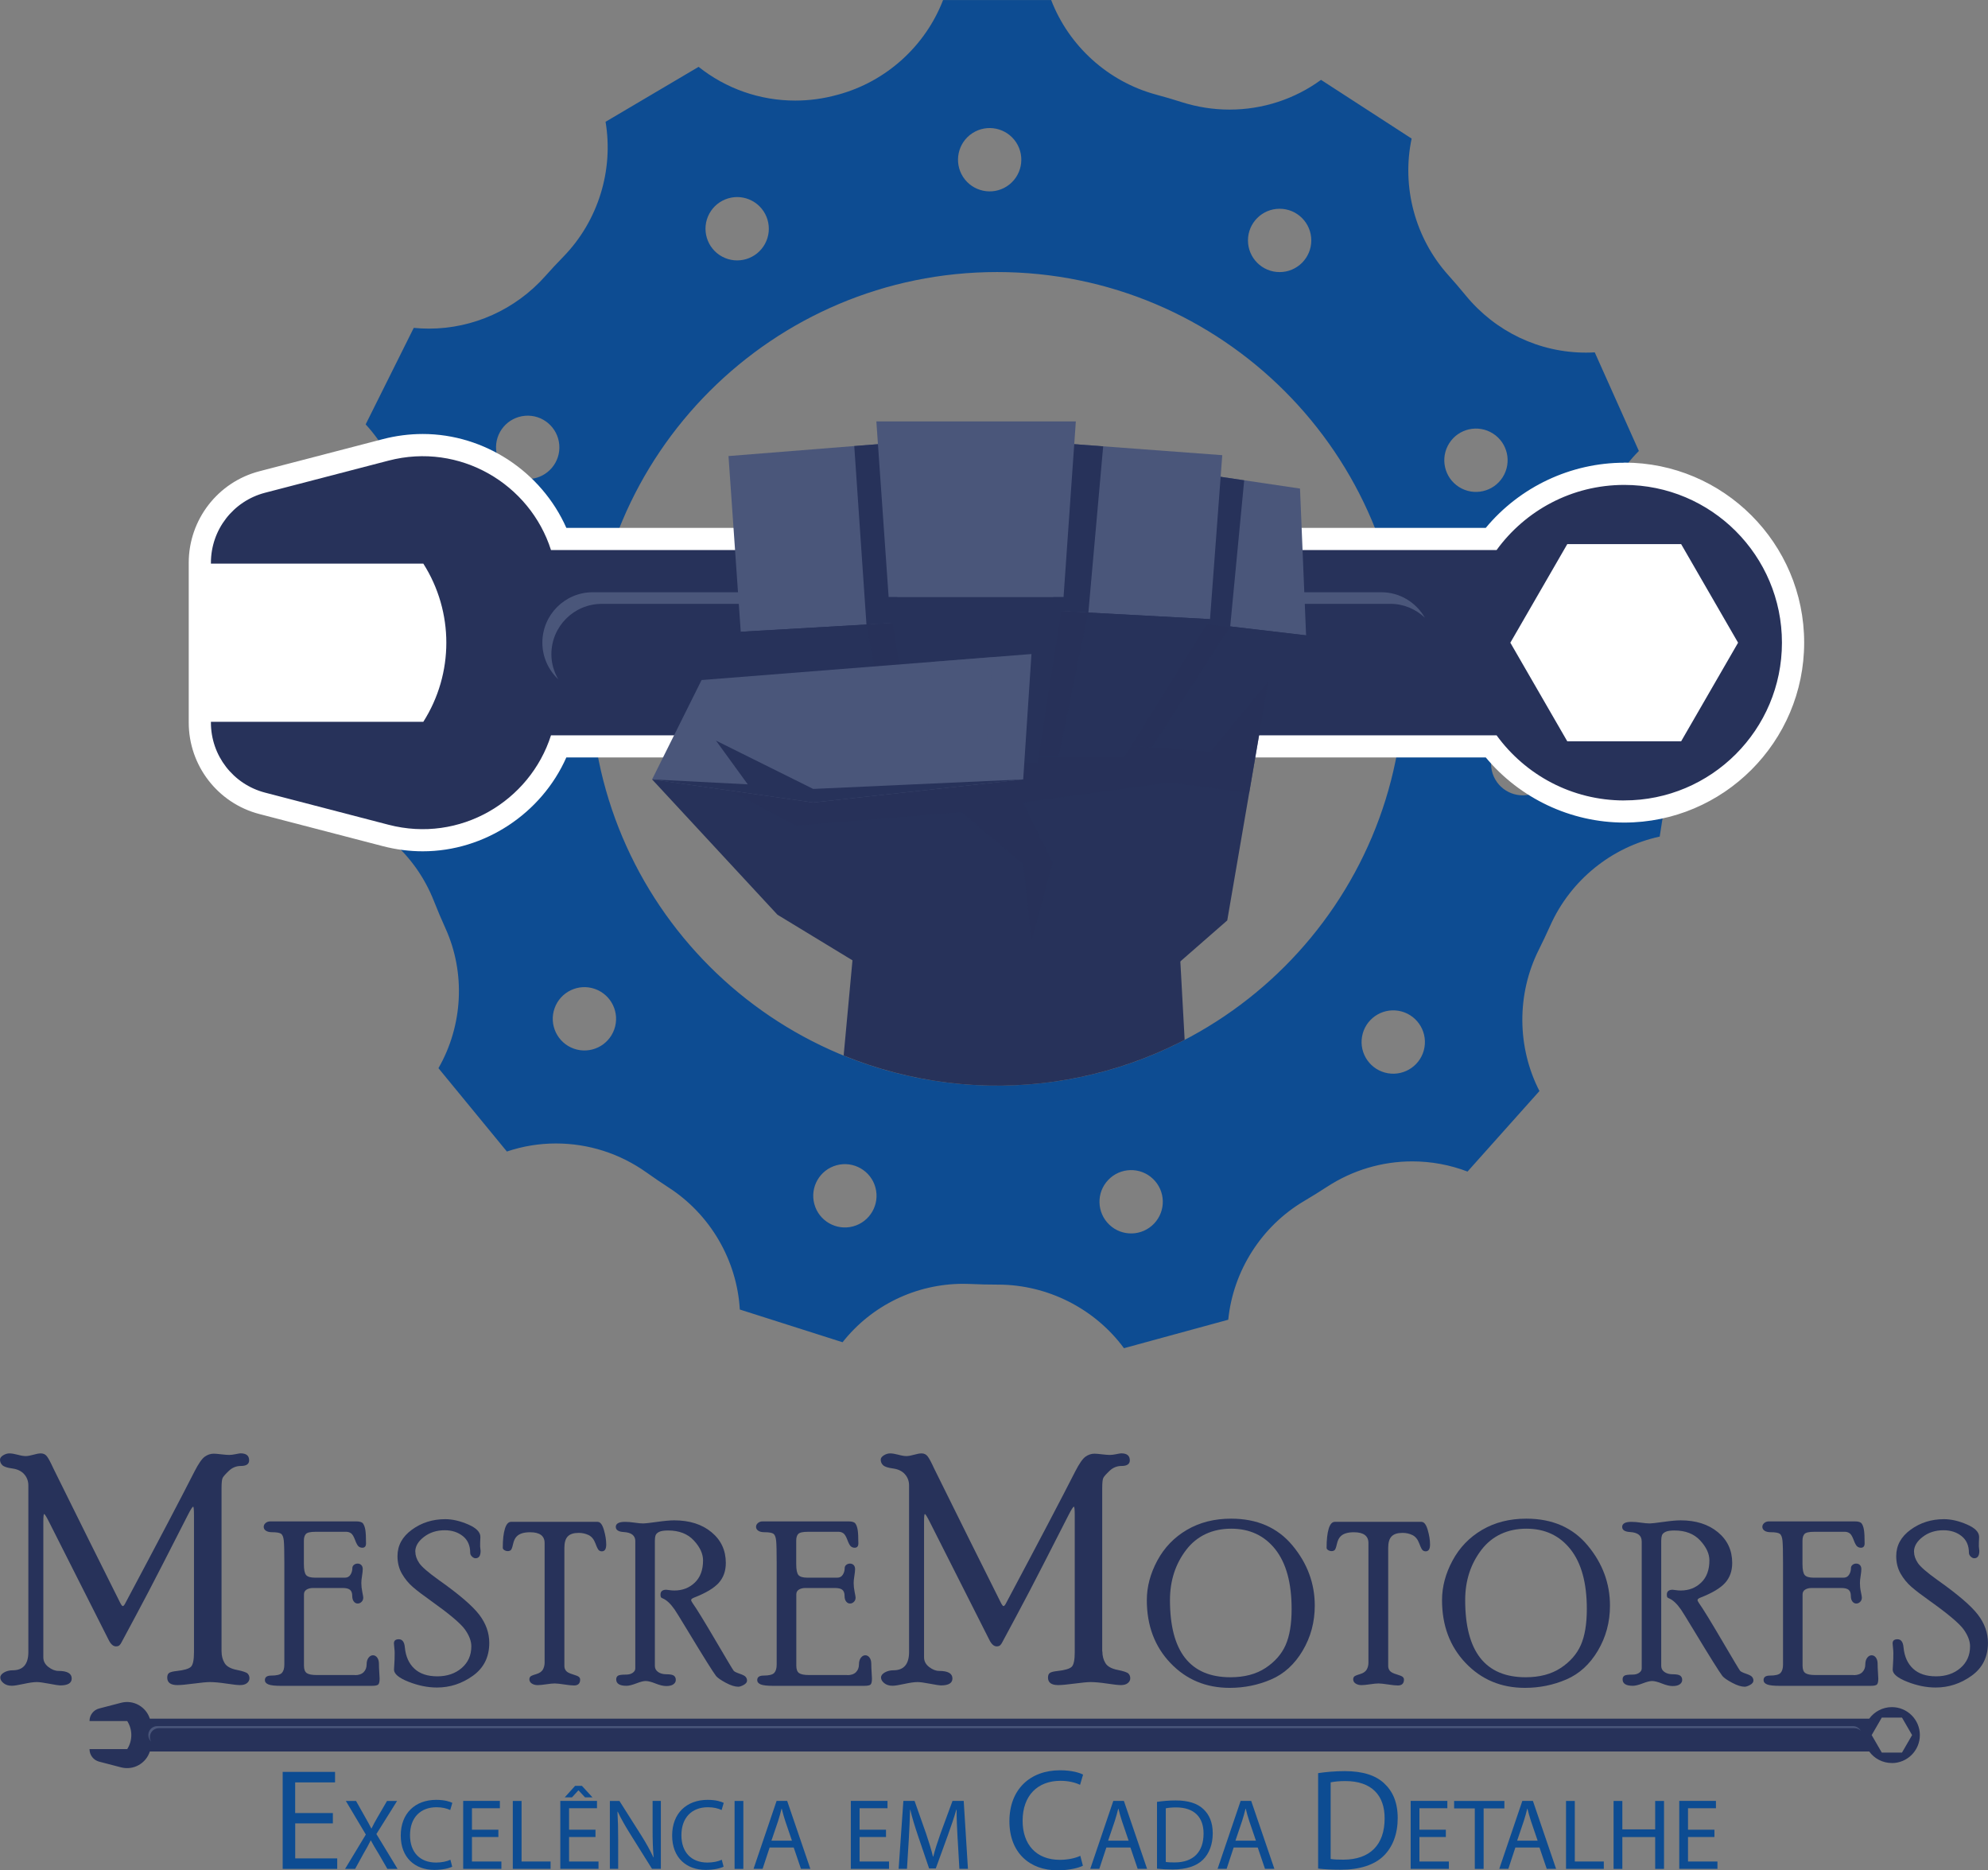 <?xml version="1.0" encoding="UTF-8"?>
<svg xmlns="http://www.w3.org/2000/svg" xmlns:xlink="http://www.w3.org/1999/xlink" viewBox="0 0 474.09 445.91">
  <rect x="0" y="0" width="474.09" height="445.91" fill="#808080" stroke="none"/>
  <defs>
    <style>
      .cls-1, .cls-2, .cls-3, .cls-4, .cls-5, .cls-6, .cls-7 {
        stroke-width: 0px;
      }

      .cls-1, .cls-6 {
        fill: #4a567a;
      }

      .cls-2, .cls-4 {
        fill: #27325a;
      }

      .cls-8 {
        isolation: isolate;
      }

      .cls-3 {
        fill: none;
      }

      .cls-4 {
        mix-blend-mode: multiply;
        opacity: .65;
      }

      .cls-5 {
        fill: #fff;
      }

      .cls-6 {
        mix-blend-mode: screen;
        opacity: .5;
      }

      .cls-9 {
        clip-path: url(#clippath);
      }

      .cls-7 {
        fill: #0d4c92;
      }
    </style>
    <clipPath id="clippath">
      <circle class="cls-3" cx="237.8" cy="161.84" r="96.98" transform="translate(48.12 378.09) rotate(-82.98)"/>
    </clipPath>
  </defs>
  <g class="cls-8">
    <g id="Camada_2" data-name="Camada 2">
      <g id="TEXTS">
        <g>
          <path class="cls-7" d="M381.29,145.8c-.23-2.13-.51-4.28-.84-6.38-1.8-11.66,2.15-23.63,10.38-31.9l-10.52-23.51c-.7.04-1.4.06-2.1.06-11.11,0-21.56-4.97-28.67-13.63-1.35-1.64-2.75-3.28-4.19-4.88-7.91-8.82-11.14-21.06-8.71-32.52l-21.61-14c-6.27,4.59-13.91,7.09-21.81,7.09-3.86,0-7.69-.6-11.38-1.77-2.03-.65-4.11-1.26-6.16-1.81-11.44-3.09-20.8-11.6-25-22.54h-25.78c-4.2,10.93-13.56,19.44-24.99,22.54l-.34.09c-3.24.89-6.58,1.34-9.93,1.34-8.42,0-16.5-2.84-23.04-8.04l-22.19,13.1c1.95,11.55-1.77,23.65-10.04,32.14-1.49,1.53-2.97,3.11-4.38,4.7-7.06,7.92-17.16,12.47-27.69,12.47-1.21,0-2.42-.06-3.63-.18l-11.47,23.01c7.92,8.58,11.39,20.62,9.08,32.07-.46,2.29-.88,4.65-1.23,7-1.74,11.57-9.13,21.7-19.53,27.04l2.88,25.51c11.44,2.84,20.69,10.9,25.07,22,.86,2.19,1.8,4.4,2.77,6.54,4.83,10.66,4.14,23.19-1.68,33.33l16.32,19.87c3.78-1.28,7.7-1.92,11.71-1.92,7.77,0,15.24,2.4,21.61,6.93,1.73,1.23,3.51,2.44,5.31,3.61,9.93,6.43,16.24,17.37,16.92,29.05l24.5,7.8c6.92-8.77,17.49-13.93,28.81-13.93.56,0,1.13.01,1.69.04,2.13.1,4.24.15,6.27.15h.3c11.84,0,23.11,5.74,30.04,15.16l24.87-6.79c1.16-11.63,7.92-22.3,18.1-28.3,1.83-1.08,3.67-2.22,5.46-3.39,6.09-3.97,13.12-6.06,20.35-6.06,4.48,0,8.97.83,13.15,2.43l17.15-19.2c-5.35-10.41-5.47-23.06-.17-33.65.96-1.92,1.88-3.87,2.75-5.8,4.83-10.83,14.67-18.76,26.1-21.21l3.95-25.44c-10.19-5.83-17.17-16.4-18.45-28.21ZM305.16,49.77c4.17,0,7.55,3.38,7.55,7.55s-3.38,7.55-7.55,7.55-7.55-3.38-7.55-7.55,3.38-7.55,7.55-7.55ZM231.89,31.75c3.5-2.27,8.17-1.28,10.45,2.21,2.27,3.5,1.28,8.17-2.21,10.45-3.5,2.27-8.17,1.28-10.45-2.21-2.27-3.5-1.28-8.17,2.21-10.45ZM169.15,50.95c1.98-3.67,6.56-5.04,10.23-3.06,3.67,1.98,5.04,6.56,3.06,10.23-1.98,3.67-6.56,5.04-10.23,3.06-3.67-1.98-5.04-6.56-3.06-10.23ZM117.28,183.57c-3.28,2.57-8.03,2-10.6-1.28-2.57-3.28-2-8.03,1.28-10.6,3.28-2.57,8.03-2,10.6,1.28,2.57,3.28,2,8.03-1.28,10.6ZM126.49,114.18c-4.16.36-7.81-2.72-8.17-6.88-.36-4.16,2.72-7.81,6.88-8.17,4.15-.36,7.81,2.72,8.17,6.88.36,4.15-2.72,7.81-6.88,8.17ZM146.49,245.41c-1.39,3.93-5.7,6-9.63,4.61-3.93-1.39-6-5.7-4.61-9.63,1.39-3.93,5.7-6,9.63-4.61,3.93,1.39,6,5.7,4.61,9.63ZM203.46,292.38c-4.02,1.09-8.17-1.29-9.26-5.31-1.09-4.02,1.29-8.17,5.31-9.26,4.02-1.09,8.17,1.29,9.26,5.31,1.09,4.02-1.29,8.17-5.31,9.26ZM275.23,291.71c-2.87,3.03-7.65,3.16-10.67.29-3.03-2.87-3.16-7.65-.29-10.67,2.87-3.03,7.65-3.16,10.67-.29,3.03,2.87,3.16,7.65.29,10.67ZM237.8,258.82c-53.56,0-96.98-43.42-96.98-96.98s43.42-96.98,96.98-96.98,96.98,43.42,96.98,96.98-43.42,96.98-96.98,96.98ZM339.7,249.71c-.7,4.11-4.61,6.87-8.72,6.17-4.11-.71-6.87-4.61-6.17-8.72.7-4.11,4.61-6.87,8.72-6.17,4.11.71,6.87,4.61,6.17,8.72ZM347.94,116.11c-3.52-2.23-4.57-6.89-2.34-10.42,2.23-3.52,6.89-4.57,10.42-2.34,3.52,2.23,4.57,6.89,2.34,10.42-2.23,3.52-6.89,4.57-10.42,2.34ZM366.2,188.97c-3.81,1.69-8.27-.02-9.97-3.83-1.69-3.81.02-8.27,3.83-9.97,3.81-1.69,8.27.02,9.97,3.83,1.69,3.81-.02,8.27-3.83,9.97Z"/>
          <g>
            <path class="cls-5" d="M387.34,110.32c-12.76,0-24.91,5.76-33.02,15.53h-219.26c-5.91-13.35-19.47-22.38-34.24-22.38-3.18,0-6.38.41-9.5,1.22l-29.45,7.66c-9.93,2.58-16.86,11.56-16.86,21.81v38.11c0,10.26,6.93,19.23,16.86,21.81l29.45,7.66c3.12.81,6.32,1.22,9.5,1.22,14.77,0,28.33-9.03,34.24-22.38h219.26c8.12,9.77,20.27,15.53,33.02,15.53,23.66,0,42.91-19.25,42.91-42.91s-19.25-42.91-42.91-42.91Z"/>
            <g>
              <path class="cls-2" d="M387.34,190.83c20.77,0,37.61-16.84,37.61-37.61,0-20.77-16.84-37.61-37.61-37.61-12.52,0-23.6,6.12-30.44,15.53h-225.5c-5.01-15.72-21.71-25.76-38.75-21.32l-29.45,7.66c-7.6,1.98-12.9,8.84-12.9,16.69v.2s50.65,0,50.65,0c7.32,11.51,7.32,26.21,0,37.72h-50.65s0,.19,0,.19c0,7.85,5.3,14.71,12.9,16.69l29.45,7.66c17.04,4.44,33.74-5.6,38.75-21.32h225.5c6.84,9.41,17.92,15.53,30.44,15.53ZM373.76,176.74l-13.58-23.51,13.58-23.51h27.15s13.58,23.51,13.58,23.51l-13.58,23.51h-27.15Z"/>
              <path class="cls-1" d="M331.56,143.97h-188.05c-6.64,0-12.02,5.38-12.02,12.02,0,2.18.62,4.2,1.64,5.96-2.32-2.19-3.79-5.28-3.79-8.73,0-6.64,5.38-12.02,12.02-12.02h188.05c4.46,0,8.31,2.46,10.38,6.06-2.15-2.03-5.04-3.3-8.23-3.3Z"/>
            </g>
          </g>
          <g class="cls-9">
            <g>
              <g>
                <g>
                  <polygon class="cls-2" points="155.51 185.82 185.4 218.08 211.92 234.2 275.78 234.2 292.67 219.44 302.97 159.55 155.51 185.82"/>
                  <polygon class="cls-4" points="165.75 184 189.73 196.88 229.24 193.69 244.01 206.08 245.98 224.37 251.08 205.69 244.01 191.33 278.82 186.61 297.89 189.1 302.97 159.55 165.75 184"/>
                </g>
                <g>
                  <g>
                    <g>
                      <polygon class="cls-1" points="279.24 111.92 310.02 116.48 311.47 151.48 275.78 147.28 279.24 111.92"/>
                      <polygon class="cls-2" points="311.47 151.48 288.67 179.25 269.02 177.82 275.78 147.28 311.47 151.48"/>
                      <polygon class="cls-2" points="279.24 111.92 296.71 114.51 293.36 149.51 275.78 147.28 279.24 111.92"/>
                      <polygon class="cls-4" points="293.36 149.51 274.7 178.24 269.02 177.82 275.78 147.28 293.36 149.51"/>
                    </g>
                    <g>
                      <polygon class="cls-1" points="213.13 105.59 173.73 108.73 176.65 150.62 214.13 148.46 213.13 105.59"/>
                      <polygon class="cls-2" points="176.65 150.62 197.04 185.82 219.23 185.82 214.13 148.46 176.65 150.62"/>
                      <polygon class="cls-2" points="213.13 105.59 214.13 148.46 206.63 148.89 203.72 106.34 213.13 105.59"/>
                      <polygon class="cls-4" points="206.63 148.89 213.33 185.82 219.23 185.82 214.13 148.46 206.63 148.89"/>
                    </g>
                    <g>
                      <polygon class="cls-1" points="252.07 105.59 291.48 108.52 288.56 147.61 251.08 145.59 252.07 105.59"/>
                      <polygon class="cls-2" points="288.56 147.61 268.17 180.45 245.98 180.45 251.08 145.59 288.56 147.61"/>
                      <polygon class="cls-2" points="252.07 105.59 251.08 145.59 259.55 146.04 263.08 106.41 252.07 105.59"/>
                      <polygon class="cls-4" points="251.08 145.59 259.55 146.04 252.47 180.45 245.98 180.45 251.08 145.59"/>
                    </g>
                    <polygon class="cls-1" points="256.56 100.47 208.99 100.47 211.92 142.36 253.63 142.36 256.56 100.47"/>
                    <polygon class="cls-2" points="211.92 142.36 218.1 181.89 247.45 181.89 253.63 142.36 211.92 142.36"/>
                  </g>
                  <g>
                    <polygon class="cls-1" points="167.31 162.13 245.98 155.93 244.01 185.82 193.93 191.33 155.51 185.82 167.31 162.13"/>
                    <polygon class="cls-6" points="236.68 156.66 235.36 176.58 221.2 176.58 222.24 157.8 236.68 156.66"/>
                    <polygon class="cls-2" points="244.01 185.82 193.93 188.09 170.75 176.58 178.32 187 155.51 185.82 193.93 191.33 244.01 185.82"/>
                  </g>
                </g>
              </g>
              <polygon class="cls-2" points="203.72 224.37 182.79 450.08 293.63 450.08 281.19 223.89 203.72 224.37"/>
            </g>
          </g>
          <g>
            <g>
              <path class="cls-2" d="M451.17,420.34c3.68,0,6.67-2.99,6.67-6.67,0-3.68-2.99-6.67-6.67-6.67-2.22,0-4.19,1.09-5.4,2.75H35.73c-.89-2.79-3.85-4.57-6.87-3.78l-5.22,1.36c-1.35.35-2.29,1.57-2.29,2.96v.03s8.99,0,8.99,0c1.3,2.04,1.3,4.65,0,6.69h-8.99s0,.03,0,.03c0,1.39.94,2.61,2.29,2.96l5.22,1.36c3.02.79,5.99-.99,6.87-3.78h410.03c1.21,1.67,3.18,2.75,5.4,2.75ZM448.76,417.84l-2.41-4.17,2.41-4.17h4.82s2.41,4.17,2.41,4.17l-2.41,4.17h-4.82Z"/>
              <path class="cls-1" d="M442.27,412.02H37.88c-1.18,0-2.13.95-2.13,2.13,0,.39.11.74.29,1.06-.41-.39-.67-.94-.67-1.55,0-1.18.95-2.13,2.13-2.13h404.39c.79,0,1.47.44,1.84,1.08-.38-.36-.89-.58-1.46-.58Z"/>
            </g>
            <g>
              <path class="cls-2" d="M52.84,393.75c0,1.04.24,1.95.72,2.75.48.8,1.45,1.34,2.91,1.63,1.46.29,2.32.59,2.6.89.28.3.42.67.42,1.1,0,.46-.2.84-.59,1.16-.39.32-.96.47-1.69.47-.56,0-1.63-.12-3.22-.36-1.59-.24-2.92-.36-3.98-.36-.71,0-1.97.12-3.79.36-1.82.24-3.12.36-3.91.36-1.62,0-2.43-.6-2.43-1.79,0-.58.18-.97.53-1.16.35-.19.91-.32,1.67-.4,1.85-.2,3.01-.55,3.48-1.04.47-.49.7-1.65.7-3.47v-32.58c0-1.39-.07-2.09-.19-2.09-.18,0-.61.67-1.29,2.01l-5.88,11.51c-2.46,4.81-4.69,9.08-6.7,12.81-2.01,3.73-3.09,5.74-3.23,6.02s-.3.51-.48.68-.46.27-.84.27c-.63,0-1.21-.49-1.71-1.48l-14.2-28.1c-.66-1.32-1.06-1.97-1.22-1.97-.13,0-.19.66-.19,1.97v32.17c0,.94.41,1.71,1.22,2.33s1.6.93,2.36.93c2.13,0,3.19.6,3.19,1.81,0,1.1-.93,1.65-2.77,1.65-.3,0-1.16-.13-2.57-.4-1.41-.27-2.4-.4-2.98-.4-.76,0-1.81.15-3.14.44s-2.27.44-2.83.44c-.81,0-1.47-.21-1.98-.63-.51-.42-.76-.86-.76-1.33s.3-.86.89-1.21c.6-.34,1.29-.52,2.07-.52,2.48,0,3.73-1.45,3.73-4.36v-39.7c0-1.04-.33-1.93-.99-2.68-.66-.75-1.6-1.2-2.81-1.37-1.22-.16-2.01-.42-2.39-.78-.38-.35-.57-.8-.57-1.33,0-.38.25-.72.74-1.03.49-.3,1-.46,1.5-.46s1.19.11,1.98.32c.79.22,1.42.32,1.9.32s1.09-.11,1.83-.32c.74-.21,1.33-.32,1.79-.32.61,0,1.1.24,1.46.72.37.48.88,1.44,1.54,2.89l8.63,17.41,7.23,14.48c.3.61.53.91.68.91.18,0,.41-.28.68-.84,7.83-14.7,13.31-25.14,16.45-31.32.94-1.82,1.74-2.98,2.41-3.46.67-.48,1.39-.72,2.15-.72.35,0,.95.05,1.79.15s1.47.15,1.9.15c.41,0,.92-.06,1.54-.19.62-.13,1.01-.19,1.16-.19,1.37,0,2.05.55,2.05,1.66,0,.9-.66,1.35-1.98,1.35-1.09,0-2.04.39-2.85,1.16-.81.77-1.31,1.33-1.48,1.67-.18.34-.27,1.16-.27,2.45v38.94Z"/>
              <path class="cls-2" d="M84.65,399.38c.91,0,1.59-.24,2.07-.71.47-.48.71-1.09.71-1.83,0-.67.15-1.2.45-1.6s.66-.6,1.06-.6.75.19,1.02.56c.27.37.41.87.41,1.49s.03,1.29.08,2.01c.05.72.08,1.21.08,1.48,0,.73-.1,1.2-.31,1.42-.2.22-.73.33-1.58.33h-21.53c-1.51,0-2.54-.11-3.1-.34-.56-.23-.84-.57-.84-1.03,0-.72.51-1.08,1.52-1.08,1.29,0,2.14-.21,2.53-.63.39-.42.59-1.08.59-1.98v-24.35c0-2.63-.04-4.36-.13-5.22s-.31-1.4-.66-1.64c-.36-.24-1.06-.36-2.13-.36-.64,0-1.13-.12-1.48-.36-.35-.24-.52-.55-.52-.93,0-.34.15-.64.45-.9.3-.26.68-.39,1.14-.39h20.49c.82,0,1.35.17,1.6.5.25.34.43.83.55,1.49.11.66.17,1.74.17,3.25,0,.69-.29,1.04-.88,1.04-.34,0-.63-.1-.89-.31-.26-.21-.54-.72-.85-1.55-.31-.83-.63-1.36-.96-1.59-.33-.23-.71-.35-1.13-.35h-7.31c-1.23,0-2,.17-2.32.52s-.48.87-.48,1.56v5.63c0,1.32.18,2.18.53,2.6.36.42,1.08.63,2.16.63h7.09c.59,0,1.03-.23,1.33-.71.3-.47.45-1,.45-1.58,0-.3.12-.55.37-.76.25-.2.54-.31.88-.31.35,0,.65.11.88.34s.35.56.35.98c0,.37-.06.91-.17,1.61-.12.7-.17,1.27-.17,1.71,0,.67.08,1.38.23,2.12.15.74.23,1.19.23,1.35,0,.41-.13.74-.4,1.01-.27.27-.58.4-.93.4-.37,0-.68-.16-.93-.49-.25-.33-.37-.78-.37-1.34,0-.67-.18-1.15-.53-1.44s-.94-.43-1.76-.43h-7.04c-.64,0-1.16.13-1.57.39-.41.26-.61.63-.61,1.13v17c0,.89.23,1.48.68,1.78.45.3,1.23.45,2.33.45h9.17Z"/>
              <path class="cls-2" d="M99.05,369.94c0,.89.3,1.79.91,2.7.61.91,2.17,2.26,4.67,4.05,4.84,3.42,8.06,6.18,9.66,8.28,1.6,2.1,2.39,4.34,2.39,6.71,0,3.37-1.3,5.98-3.91,7.85-2.61,1.87-5.46,2.8-8.57,2.8-2.2,0-4.46-.46-6.77-1.37-2.31-.91-3.47-1.88-3.47-2.89,0-.25.03-.71.08-1.4s.08-1.54.08-2.57c0-.36-.03-.79-.09-1.29-.06-.51-.09-.84-.09-1,0-.66.39-.99,1.16-.99.86,0,1.34.66,1.45,1.97.21,2.17.98,3.85,2.29,5.06,1.31,1.21,3.13,1.81,5.45,1.81s4.28-.66,5.81-1.98,2.3-3.04,2.3-5.17c0-1.27-.52-2.63-1.55-4.06-1.03-1.43-3.75-3.71-8.13-6.83-1.81-1.28-3.23-2.36-4.27-3.26-1.04-.9-1.91-1.96-2.61-3.18s-1.05-2.62-1.05-4.18c0-2.54,1.15-4.64,3.45-6.31s4.94-2.5,7.94-2.5c1.7,0,3.53.42,5.47,1.26s2.91,1.83,2.91,2.97c0,.16,0,.41-.03.76s-.03.86-.03,1.53c0,.18.04.52.11,1.04,0,1.17-.4,1.76-1.21,1.76-.29,0-.57-.14-.85-.41-.28-.27-.42-.57-.42-.89,0-1.73-.59-3.06-1.76-3.99-1.18-.93-2.61-1.39-4.31-1.39-1.93,0-3.58.53-4.96,1.59-1.38,1.06-2.07,2.23-2.07,3.51Z"/>
              <path class="cls-2" d="M142.55,362.84c.6,0,1.09.63,1.46,1.89.37,1.26.56,2.43.56,3.51s-.35,1.62-1.05,1.62c-.25,0-.48-.08-.69-.24-.21-.16-.49-.72-.85-1.68-.36-.96-.9-1.61-1.62-1.96-.72-.34-1.5-.52-2.35-.52-1.2,0-2.07.28-2.61.84-.54.56-.81,1.46-.81,2.72v28.19c0,.43.13.8.39,1.13.26.33.79.61,1.61.85.82.24,1.31.45,1.49.63.18.18.27.39.27.62,0,.93-.49,1.4-1.46,1.4-.53,0-1.31-.08-2.34-.24-1.03-.16-1.79-.24-2.28-.24-.46,0-1.13.07-2.02.2s-1.56.2-2.02.2c-.55,0-1.02-.13-1.41-.38-.39-.25-.58-.6-.58-1.05,0-.21.07-.41.21-.58.14-.17.61-.38,1.41-.61s1.33-.61,1.61-1.1c.27-.5.41-1.06.41-1.67v-28.48c0-1.72-1.16-2.58-3.47-2.58-1.5,0-2.57.34-3.21,1.02-.39.39-.67,1-.85,1.81-.18.81-.36,1.29-.55,1.44-.19.15-.42.23-.69.23-.29,0-.56-.07-.82-.23-.26-.15-.39-.34-.39-.57,0-1.93.17-3.45.51-4.54s.82-1.64,1.46-1.64h20.68Z"/>
              <path class="cls-2" d="M151.51,367.45c0-1.35-.92-2.08-2.75-2.19-1.27-.07-1.91-.48-1.91-1.24s.73-1.19,2.18-1.19c.69,0,1.45.06,2.29.19s1.54.19,2.13.19c.39,0,1.47-.12,3.24-.37,1.77-.25,3.14-.37,4.09-.37,3.65,0,6.61.94,8.89,2.82,2.28,1.88,3.42,4.33,3.42,7.33,0,1.92-.56,3.5-1.69,4.76-1.13,1.25-3.06,2.41-5.81,3.48-.51.2-.77.4-.77.61,0,.14.11.37.32.69.98,1.38,2.82,4.38,5.52,8.98,2.7,4.6,4.14,7.01,4.32,7.21.18.2.65.43,1.41.69.76.26,1.25.51,1.45.77.2.26.31.54.31.86,0,.4-.27.75-.8,1.04-.53.29-.96.43-1.28.43-.82,0-1.81-.31-2.98-.94s-1.94-1.16-2.32-1.61c-.69-.89-2.96-4.5-6.79-10.84-1.79-2.96-2.82-4.62-3.09-5-.96-1.38-1.9-2.27-2.82-2.66-.23-.09-.38-.18-.45-.28s-.11-.31-.11-.63c0-.77.46-1.16,1.38-1.16.09,0,.34.03.74.09.41.06.81.09,1.19.09,1.95,0,3.57-.63,4.88-1.89,1.31-1.26,1.96-3.02,1.96-5.28,0-1.6-.74-3.19-2.21-4.77s-3.51-2.37-6.12-2.37c-.98,0-1.69.11-2.14.33-.45.22-.74.5-.85.83-.12.33-.17.76-.17,1.29v29.85c0,.59.25,1.06.76,1.43.51.36,1.17.55,1.99.55.89,0,1.49.11,1.79.34.3.23.45.56.45,1s-.19.77-.57,1.05c-.38.28-.95.42-1.71.42-.69,0-1.54-.2-2.54-.6s-1.79-.6-2.38-.6c-.5,0-1.24.19-2.23.57-.99.38-1.77.57-2.34.57-1.63,0-2.44-.51-2.44-1.53,0-.39.13-.67.4-.86.26-.19.93-.28,1.98-.28.63,0,1.15-.14,1.56-.43s.61-.63.61-1.04v-30.35Z"/>
              <path class="cls-2" d="M202.06,399.38c.91,0,1.59-.24,2.07-.71.47-.48.71-1.09.71-1.83,0-.67.15-1.2.45-1.6s.66-.6,1.06-.6.75.19,1.02.56c.27.37.41.87.41,1.49s.03,1.29.08,2.01c.05.72.08,1.21.08,1.48,0,.73-.1,1.2-.31,1.42-.2.22-.73.33-1.58.33h-21.53c-1.51,0-2.54-.11-3.1-.34-.56-.23-.84-.57-.84-1.03,0-.72.51-1.08,1.52-1.08,1.29,0,2.14-.21,2.53-.63.39-.42.59-1.08.59-1.98v-24.35c0-2.63-.04-4.36-.13-5.22s-.31-1.4-.66-1.64c-.36-.24-1.06-.36-2.13-.36-.64,0-1.13-.12-1.48-.36-.35-.24-.52-.55-.52-.93,0-.34.15-.64.45-.9.3-.26.68-.39,1.14-.39h20.49c.82,0,1.35.17,1.6.5.25.34.43.83.55,1.49.11.66.17,1.74.17,3.25,0,.69-.29,1.04-.88,1.04-.34,0-.63-.1-.89-.31-.26-.21-.54-.72-.85-1.55-.31-.83-.63-1.36-.96-1.59-.33-.23-.71-.35-1.13-.35h-7.31c-1.23,0-2,.17-2.32.52s-.48.87-.48,1.56v5.63c0,1.32.18,2.18.53,2.6.36.42,1.08.63,2.16.63h7.09c.59,0,1.03-.23,1.33-.71.3-.47.45-1,.45-1.58,0-.3.12-.55.37-.76.25-.2.54-.31.88-.31.35,0,.65.11.88.34s.35.56.35.98c0,.37-.06.91-.17,1.61-.12.7-.17,1.27-.17,1.71,0,.67.08,1.38.23,2.12.15.74.23,1.19.23,1.35,0,.41-.13.74-.4,1.01-.27.27-.58.4-.93.4-.37,0-.68-.16-.93-.49-.25-.33-.37-.78-.37-1.34,0-.67-.18-1.15-.53-1.44s-.94-.43-1.76-.43h-7.04c-.64,0-1.16.13-1.57.39-.41.26-.61.63-.61,1.13v17c0,.89.23,1.48.68,1.78.45.3,1.23.45,2.33.45h9.17Z"/>
              <path class="cls-2" d="M262.89,393.75c0,1.04.24,1.95.72,2.75.48.8,1.45,1.34,2.91,1.63s2.33.59,2.6.89c.28.3.42.67.42,1.1,0,.46-.2.84-.59,1.16-.39.32-.96.47-1.69.47-.56,0-1.63-.12-3.23-.36-1.59-.24-2.92-.36-3.98-.36-.71,0-1.97.12-3.79.36-1.82.24-3.12.36-3.91.36-1.62,0-2.43-.6-2.43-1.79,0-.58.18-.97.53-1.16.35-.19.91-.32,1.67-.4,1.85-.2,3.01-.55,3.48-1.04.47-.49.7-1.65.7-3.47v-32.58c0-1.39-.07-2.09-.2-2.09-.18,0-.61.67-1.29,2.01l-5.88,11.51c-2.46,4.81-4.69,9.08-6.7,12.81-2.01,3.73-3.09,5.74-3.23,6.02s-.3.51-.48.68-.46.27-.84.27c-.63,0-1.21-.49-1.71-1.48l-14.2-28.1c-.66-1.32-1.06-1.97-1.22-1.97-.13,0-.19.66-.19,1.97v32.17c0,.94.41,1.71,1.22,2.33s1.6.93,2.36.93c2.13,0,3.19.6,3.19,1.81,0,1.1-.93,1.65-2.77,1.65-.3,0-1.16-.13-2.57-.4-1.41-.27-2.4-.4-2.98-.4-.76,0-1.81.15-3.14.44s-2.27.44-2.83.44c-.81,0-1.47-.21-1.98-.63-.51-.42-.76-.86-.76-1.33s.3-.86.89-1.21c.6-.34,1.29-.52,2.07-.52,2.48,0,3.73-1.45,3.73-4.36v-39.7c0-1.04-.33-1.93-.99-2.68-.66-.75-1.6-1.2-2.81-1.37-1.22-.16-2.01-.42-2.39-.78-.38-.35-.57-.8-.57-1.33,0-.38.25-.72.74-1.03.49-.3,1-.46,1.5-.46s1.19.11,1.98.32c.79.22,1.42.32,1.9.32s1.09-.11,1.83-.32c.74-.21,1.33-.32,1.79-.32.61,0,1.1.24,1.46.72.37.48.88,1.44,1.54,2.89l8.63,17.41,7.23,14.48c.3.61.53.91.68.91.18,0,.41-.28.68-.84,7.83-14.7,13.31-25.14,16.45-31.32.94-1.82,1.74-2.98,2.41-3.46s1.39-.72,2.15-.72c.35,0,.95.05,1.78.15.84.1,1.47.15,1.9.15.4,0,.92-.06,1.54-.19.62-.13,1.01-.19,1.16-.19,1.37,0,2.05.55,2.05,1.66,0,.9-.66,1.35-1.98,1.35-1.09,0-2.04.39-2.85,1.16-.81.77-1.31,1.33-1.48,1.67-.18.34-.27,1.16-.27,2.45v38.94Z"/>
              <path class="cls-2" d="M293.59,362.07c6.21,0,11.09,2.13,14.63,6.39,3.55,4.26,5.32,9.04,5.32,14.34,0,3.92-.96,7.5-2.89,10.75-1.93,3.25-4.43,5.53-7.53,6.86-3.1,1.33-6.38,2-9.86,2-5.66,0-10.37-1.97-14.13-5.91-3.76-3.94-5.64-8.94-5.64-15.01,0-3.17.83-6.31,2.5-9.42,1.67-3.1,4.02-5.55,7.06-7.33s6.55-2.67,10.52-2.67ZM293.43,399.88c3.34,0,6.13-.74,8.36-2.21s3.83-3.29,4.79-5.45,1.44-5.03,1.44-8.62c0-6.2-1.3-10.94-3.89-14.22-2.6-3.28-6.1-4.92-10.53-4.92s-8.14,1.68-10.72,5.05-3.87,7.36-3.87,11.98c0,12.26,4.81,18.39,14.42,18.39Z"/>
              <path class="cls-2" d="M339.01,362.84c.6,0,1.09.63,1.46,1.89s.56,2.43.56,3.51-.35,1.62-1.05,1.62c-.25,0-.48-.08-.69-.24-.21-.16-.49-.72-.85-1.68-.36-.96-.9-1.61-1.62-1.96s-1.5-.52-2.35-.52c-1.2,0-2.07.28-2.61.84s-.81,1.46-.81,2.72v28.19c0,.43.13.8.39,1.13s.79.61,1.61.85,1.31.45,1.49.63.27.39.27.62c0,.93-.49,1.4-1.46,1.4-.53,0-1.31-.08-2.34-.24-1.03-.16-1.79-.24-2.28-.24-.46,0-1.13.07-2.02.2-.89.13-1.56.2-2.02.2-.55,0-1.02-.13-1.41-.38-.39-.25-.58-.6-.58-1.05,0-.21.07-.41.21-.58.14-.17.61-.38,1.41-.61.8-.24,1.33-.61,1.61-1.1s.41-1.06.41-1.67v-28.48c0-1.72-1.16-2.58-3.47-2.58-1.5,0-2.57.34-3.21,1.02-.39.39-.67,1-.85,1.81-.18.81-.36,1.29-.55,1.44-.19.15-.42.23-.69.23-.29,0-.56-.07-.82-.23-.26-.15-.39-.34-.39-.57,0-1.93.17-3.45.5-4.54s.82-1.64,1.46-1.64h20.68Z"/>
              <path class="cls-2" d="M363.99,362.07c6.21,0,11.09,2.13,14.63,6.39,3.55,4.26,5.32,9.04,5.32,14.34,0,3.92-.96,7.5-2.89,10.75-1.93,3.25-4.43,5.53-7.53,6.86-3.1,1.33-6.38,2-9.86,2-5.66,0-10.37-1.97-14.13-5.91-3.76-3.94-5.64-8.94-5.64-15.01,0-3.17.83-6.31,2.5-9.42,1.67-3.1,4.02-5.55,7.06-7.33s6.55-2.67,10.52-2.67ZM363.83,399.88c3.34,0,6.13-.74,8.36-2.21s3.83-3.29,4.79-5.45,1.44-5.03,1.44-8.62c0-6.2-1.3-10.94-3.89-14.22-2.6-3.28-6.1-4.92-10.53-4.92s-8.14,1.68-10.72,5.05-3.87,7.36-3.87,11.98c0,12.26,4.81,18.39,14.42,18.39Z"/>
              <path class="cls-2" d="M391.5,367.45c0-1.35-.92-2.08-2.75-2.19-1.27-.07-1.9-.48-1.9-1.24s.73-1.19,2.18-1.19c.69,0,1.45.06,2.29.19.83.12,1.54.19,2.13.19.39,0,1.47-.12,3.24-.37s3.14-.37,4.09-.37c3.65,0,6.61.94,8.89,2.82,2.28,1.88,3.42,4.33,3.42,7.33,0,1.92-.56,3.5-1.69,4.76-1.13,1.25-3.06,2.41-5.81,3.48-.51.2-.77.4-.77.61,0,.14.11.37.32.69.98,1.38,2.82,4.38,5.52,8.98,2.7,4.6,4.14,7.01,4.32,7.21.18.2.65.43,1.41.69s1.25.51,1.45.77c.2.26.31.54.31.86,0,.4-.27.75-.8,1.04-.53.29-.96.43-1.28.43-.82,0-1.81-.31-2.99-.94s-1.94-1.16-2.32-1.61c-.69-.89-2.96-4.5-6.79-10.84-1.79-2.96-2.82-4.62-3.09-5-.96-1.38-1.9-2.27-2.82-2.66-.23-.09-.38-.18-.45-.28s-.11-.31-.11-.63c0-.77.46-1.16,1.38-1.16.09,0,.34.03.74.09s.81.09,1.19.09c1.95,0,3.57-.63,4.88-1.89,1.31-1.26,1.96-3.02,1.96-5.28,0-1.6-.74-3.19-2.21-4.77s-3.51-2.37-6.12-2.37c-.98,0-1.69.11-2.14.33-.45.22-.74.5-.85.83-.11.33-.17.76-.17,1.29v29.85c0,.59.25,1.06.76,1.43s1.17.55,1.99.55c.89,0,1.49.11,1.79.34.3.23.46.56.46,1s-.19.77-.57,1.05c-.38.28-.95.42-1.71.42-.69,0-1.54-.2-2.54-.6s-1.79-.6-2.38-.6c-.5,0-1.24.19-2.23.57s-1.77.57-2.34.57c-1.63,0-2.44-.51-2.44-1.53,0-.39.13-.67.4-.86.26-.19.93-.28,1.99-.28.63,0,1.15-.14,1.56-.43s.61-.63.61-1.04v-30.35Z"/>
              <path class="cls-2" d="M442.05,399.38c.91,0,1.59-.24,2.07-.71.47-.48.71-1.09.71-1.83,0-.67.15-1.2.45-1.6s.66-.6,1.06-.6.75.19,1.02.56.41.87.41,1.49.03,1.29.08,2.01c.05.72.08,1.21.08,1.48,0,.73-.1,1.2-.31,1.42-.2.22-.73.33-1.58.33h-21.53c-1.51,0-2.54-.11-3.1-.34-.56-.23-.84-.57-.84-1.03,0-.72.51-1.08,1.52-1.08,1.29,0,2.14-.21,2.53-.63.39-.42.59-1.08.59-1.98v-24.35c0-2.63-.04-4.36-.13-5.22-.09-.85-.31-1.4-.67-1.64-.36-.24-1.06-.36-2.13-.36-.64,0-1.13-.12-1.48-.36-.35-.24-.52-.55-.52-.93,0-.34.15-.64.45-.9.3-.26.68-.39,1.14-.39h20.49c.82,0,1.35.17,1.6.5.25.34.43.83.54,1.49.12.66.17,1.74.17,3.25,0,.69-.29,1.04-.88,1.04-.34,0-.63-.1-.89-.31-.26-.21-.54-.72-.85-1.55-.31-.83-.63-1.36-.96-1.59s-.71-.35-1.13-.35h-7.31c-1.23,0-2,.17-2.32.52-.32.35-.48.87-.48,1.56v5.63c0,1.32.18,2.18.53,2.6.36.42,1.07.63,2.16.63h7.09c.59,0,1.03-.23,1.33-.71.3-.47.45-1,.45-1.58,0-.3.12-.55.37-.76.25-.2.54-.31.88-.31s.65.11.88.34c.23.23.35.56.35.98,0,.37-.06.91-.17,1.61-.12.7-.17,1.27-.17,1.71,0,.67.07,1.38.23,2.12s.23,1.19.23,1.35c0,.41-.13.74-.4,1.01-.27.27-.58.4-.93.4-.37,0-.68-.16-.93-.49-.25-.33-.37-.78-.37-1.34,0-.67-.18-1.15-.53-1.44s-.94-.43-1.76-.43h-7.04c-.64,0-1.16.13-1.57.39-.41.26-.61.63-.61,1.13v17c0,.89.23,1.48.68,1.78s1.23.45,2.33.45h9.17Z"/>
              <path class="cls-2" d="M456.45,369.94c0,.89.3,1.79.91,2.7.61.91,2.17,2.26,4.67,4.05,4.84,3.42,8.06,6.18,9.66,8.28,1.6,2.1,2.39,4.34,2.39,6.71,0,3.37-1.3,5.98-3.91,7.85-2.61,1.87-5.46,2.8-8.57,2.8-2.2,0-4.46-.46-6.77-1.37-2.31-.91-3.47-1.88-3.47-2.89,0-.25.03-.71.08-1.4s.08-1.54.08-2.57c0-.36-.03-.79-.09-1.29s-.09-.84-.09-1c0-.66.39-.99,1.16-.99.86,0,1.34.66,1.45,1.97.21,2.17.98,3.85,2.29,5.06,1.31,1.21,3.13,1.81,5.46,1.81s4.28-.66,5.81-1.98c1.53-1.32,2.3-3.04,2.3-5.17,0-1.27-.52-2.63-1.55-4.06-1.04-1.43-3.75-3.71-8.13-6.83-1.81-1.28-3.23-2.36-4.27-3.26-1.04-.9-1.91-1.96-2.61-3.18-.7-1.22-1.05-2.62-1.05-4.18,0-2.54,1.15-4.64,3.45-6.31s4.94-2.5,7.94-2.5c1.7,0,3.53.42,5.47,1.26,1.94.84,2.91,1.83,2.91,2.97,0,.16,0,.41-.03.76s-.03.86-.03,1.53c0,.18.04.52.11,1.04,0,1.17-.4,1.76-1.21,1.76-.29,0-.57-.14-.85-.41-.28-.27-.42-.57-.42-.89,0-1.73-.59-3.06-1.76-3.99-1.17-.93-2.61-1.39-4.31-1.39-1.93,0-3.58.53-4.96,1.59-1.38,1.06-2.07,2.23-2.07,3.51Z"/>
            </g>
            <g>
              <path class="cls-7" d="M79.39,434.72h-8.99v8.34h10.02v2.51h-13.01v-23.13h12.49v2.51h-9.51v7.31h8.99v2.47Z"/>
              <path class="cls-7" d="M92.38,445.57l-2.07-3.58c-.84-1.37-1.37-2.26-1.87-3.2h-.05c-.46.94-.91,1.8-1.75,3.22l-1.95,3.56h-2.4l4.95-8.19-4.76-8h2.43l2.14,3.8c.6,1.06,1.06,1.87,1.49,2.74h.07c.46-.96.86-1.71,1.47-2.74l2.21-3.8h2.4l-4.93,7.88,5.05,8.31h-2.43Z"/>
              <path class="cls-7" d="M107.85,445.04c-.77.39-2.31.77-4.28.77-4.57,0-8-2.88-8-8.19s3.44-8.51,8.46-8.51c2.02,0,3.29.43,3.84.72l-.5,1.71c-.79-.39-1.92-.67-3.27-.67-3.8,0-6.32,2.43-6.32,6.68,0,3.97,2.28,6.51,6.22,6.51,1.27,0,2.57-.26,3.41-.67l.43,1.66Z"/>
              <path class="cls-7" d="M118.85,437.97h-6.3v5.84h7.02v1.75h-9.11v-16.2h8.75v1.75h-6.66v5.12h6.3v1.73Z"/>
              <path class="cls-7" d="M122.29,429.37h2.09v14.44h6.92v1.75h-9.01v-16.2Z"/>
              <path class="cls-7" d="M142.01,437.97h-6.3v5.84h7.02v1.75h-9.11v-16.2h8.75v1.75h-6.66v5.12h6.3v1.73ZM138.77,425.77l2.52,2.74h-1.78l-1.54-1.66h-.05l-1.51,1.66h-1.73l2.47-2.74h1.61Z"/>
              <path class="cls-7" d="M145.44,445.57v-16.2h2.28l5.19,8.19c1.2,1.9,2.14,3.6,2.91,5.26l.05-.02c-.19-2.16-.24-4.13-.24-6.66v-6.78h1.97v16.2h-2.11l-5.14-8.22c-1.13-1.8-2.21-3.65-3.03-5.41l-.07.02c.12,2.04.17,3.99.17,6.68v6.92h-1.97Z"/>
              <path class="cls-7" d="M172.57,445.04c-.77.39-2.31.77-4.28.77-4.57,0-8-2.88-8-8.19s3.44-8.51,8.46-8.51c2.02,0,3.29.43,3.84.72l-.5,1.71c-.79-.39-1.92-.67-3.27-.67-3.8,0-6.32,2.43-6.32,6.68,0,3.97,2.28,6.51,6.22,6.51,1.27,0,2.57-.26,3.41-.67l.43,1.66Z"/>
              <path class="cls-7" d="M177.27,429.37v16.2h-2.09v-16.2h2.09Z"/>
              <path class="cls-7" d="M183.54,440.47l-1.68,5.09h-2.16l5.5-16.2h2.52l5.53,16.2h-2.24l-1.73-5.09h-5.74ZM188.86,438.84l-1.59-4.66c-.36-1.06-.6-2.02-.84-2.96h-.05c-.24.96-.5,1.95-.82,2.93l-1.59,4.69h4.88Z"/>
              <path class="cls-7" d="M211.29,437.97h-6.3v5.84h7.02v1.75h-9.11v-16.2h8.75v1.75h-6.66v5.12h6.3v1.73Z"/>
              <path class="cls-7" d="M228.37,438.45c-.12-2.26-.26-4.97-.24-6.99h-.07c-.55,1.9-1.23,3.92-2.04,6.15l-2.86,7.86h-1.59l-2.62-7.71c-.77-2.28-1.42-4.37-1.87-6.3h-.05c-.05,2.02-.17,4.73-.31,7.16l-.43,6.94h-1.99l1.13-16.2h2.67l2.76,7.83c.67,1.99,1.23,3.77,1.63,5.45h.07c.41-1.63.99-3.41,1.71-5.45l2.88-7.83h2.67l1.01,16.2h-2.04l-.41-7.11Z"/>
              <path class="cls-7" d="M258.26,444.81c-1.1.55-3.29,1.1-6.11,1.1-6.52,0-11.43-4.12-11.43-11.7s4.91-12.15,12.08-12.15c2.88,0,4.7.62,5.49,1.03l-.72,2.44c-1.13-.55-2.75-.96-4.67-.96-5.42,0-9.03,3.47-9.03,9.54,0,5.66,3.26,9.3,8.89,9.3,1.82,0,3.67-.38,4.87-.96l.62,2.37Z"/>
              <path class="cls-7" d="M263.84,440.47l-1.68,5.09h-2.16l5.5-16.2h2.52l5.53,16.2h-2.24l-1.73-5.09h-5.74ZM269.15,438.84l-1.59-4.66c-.36-1.06-.6-2.02-.84-2.96h-.05c-.24.96-.5,1.95-.82,2.93l-1.59,4.69h4.88Z"/>
              <path class="cls-7" d="M275.92,429.59c1.27-.19,2.79-.34,4.45-.34,3,0,5.14.7,6.56,2.02,1.44,1.32,2.28,3.2,2.28,5.81s-.82,4.81-2.33,6.3c-1.51,1.51-4.01,2.33-7.16,2.33-1.49,0-2.74-.07-3.8-.19v-15.93ZM278.01,443.91c.53.1,1.3.12,2.11.12,4.47,0,6.9-2.5,6.9-6.87.02-3.82-2.14-6.25-6.56-6.25-1.08,0-1.9.1-2.45.22v12.78Z"/>
              <path class="cls-7" d="M294.2,440.47l-1.68,5.09h-2.16l5.5-16.2h2.52l5.53,16.2h-2.24l-1.73-5.09h-5.74ZM299.51,438.84l-1.59-4.66c-.36-1.06-.6-2.02-.84-2.96h-.05c-.24.96-.5,1.95-.82,2.93l-1.59,4.69h4.88Z"/>
              <path class="cls-7" d="M314.34,422.74c1.82-.27,3.98-.48,6.35-.48,4.29,0,7.34,1,9.37,2.88,2.06,1.89,3.26,4.56,3.26,8.31s-1.17,6.86-3.33,8.99c-2.16,2.16-5.73,3.33-10.23,3.33-2.13,0-3.91-.1-5.42-.27v-22.75ZM317.33,443.2c.76.14,1.85.17,3.02.17,6.38,0,9.85-3.57,9.85-9.82.03-5.46-3.05-8.92-9.37-8.92-1.54,0-2.71.14-3.5.31v18.26Z"/>
              <path class="cls-7" d="M344.8,437.97h-6.3v5.84h7.02v1.75h-9.11v-16.2h8.75v1.75h-6.66v5.12h6.3v1.73Z"/>
              <path class="cls-7" d="M351.7,431.15h-4.93v-1.78h11.99v1.78h-4.95v14.42h-2.11v-14.42Z"/>
              <path class="cls-7" d="M361.38,440.47l-1.68,5.09h-2.16l5.5-16.2h2.52l5.53,16.2h-2.23l-1.73-5.09h-5.74ZM366.69,438.84l-1.59-4.66c-.36-1.06-.6-2.02-.84-2.96h-.05c-.24.96-.5,1.95-.82,2.93l-1.59,4.69h4.88Z"/>
              <path class="cls-7" d="M373.46,429.37h2.09v14.44h6.92v1.75h-9.01v-16.2Z"/>
              <path class="cls-7" d="M386.89,429.37v6.78h7.83v-6.78h2.11v16.2h-2.11v-7.59h-7.83v7.59h-2.09v-16.2h2.09Z"/>
              <path class="cls-7" d="M408.85,437.97h-6.3v5.84h7.02v1.75h-9.11v-16.2h8.75v1.75h-6.66v5.12h6.3v1.73Z"/>
            </g>
          </g>
        </g>
      </g>
    </g>
  </g>
</svg>